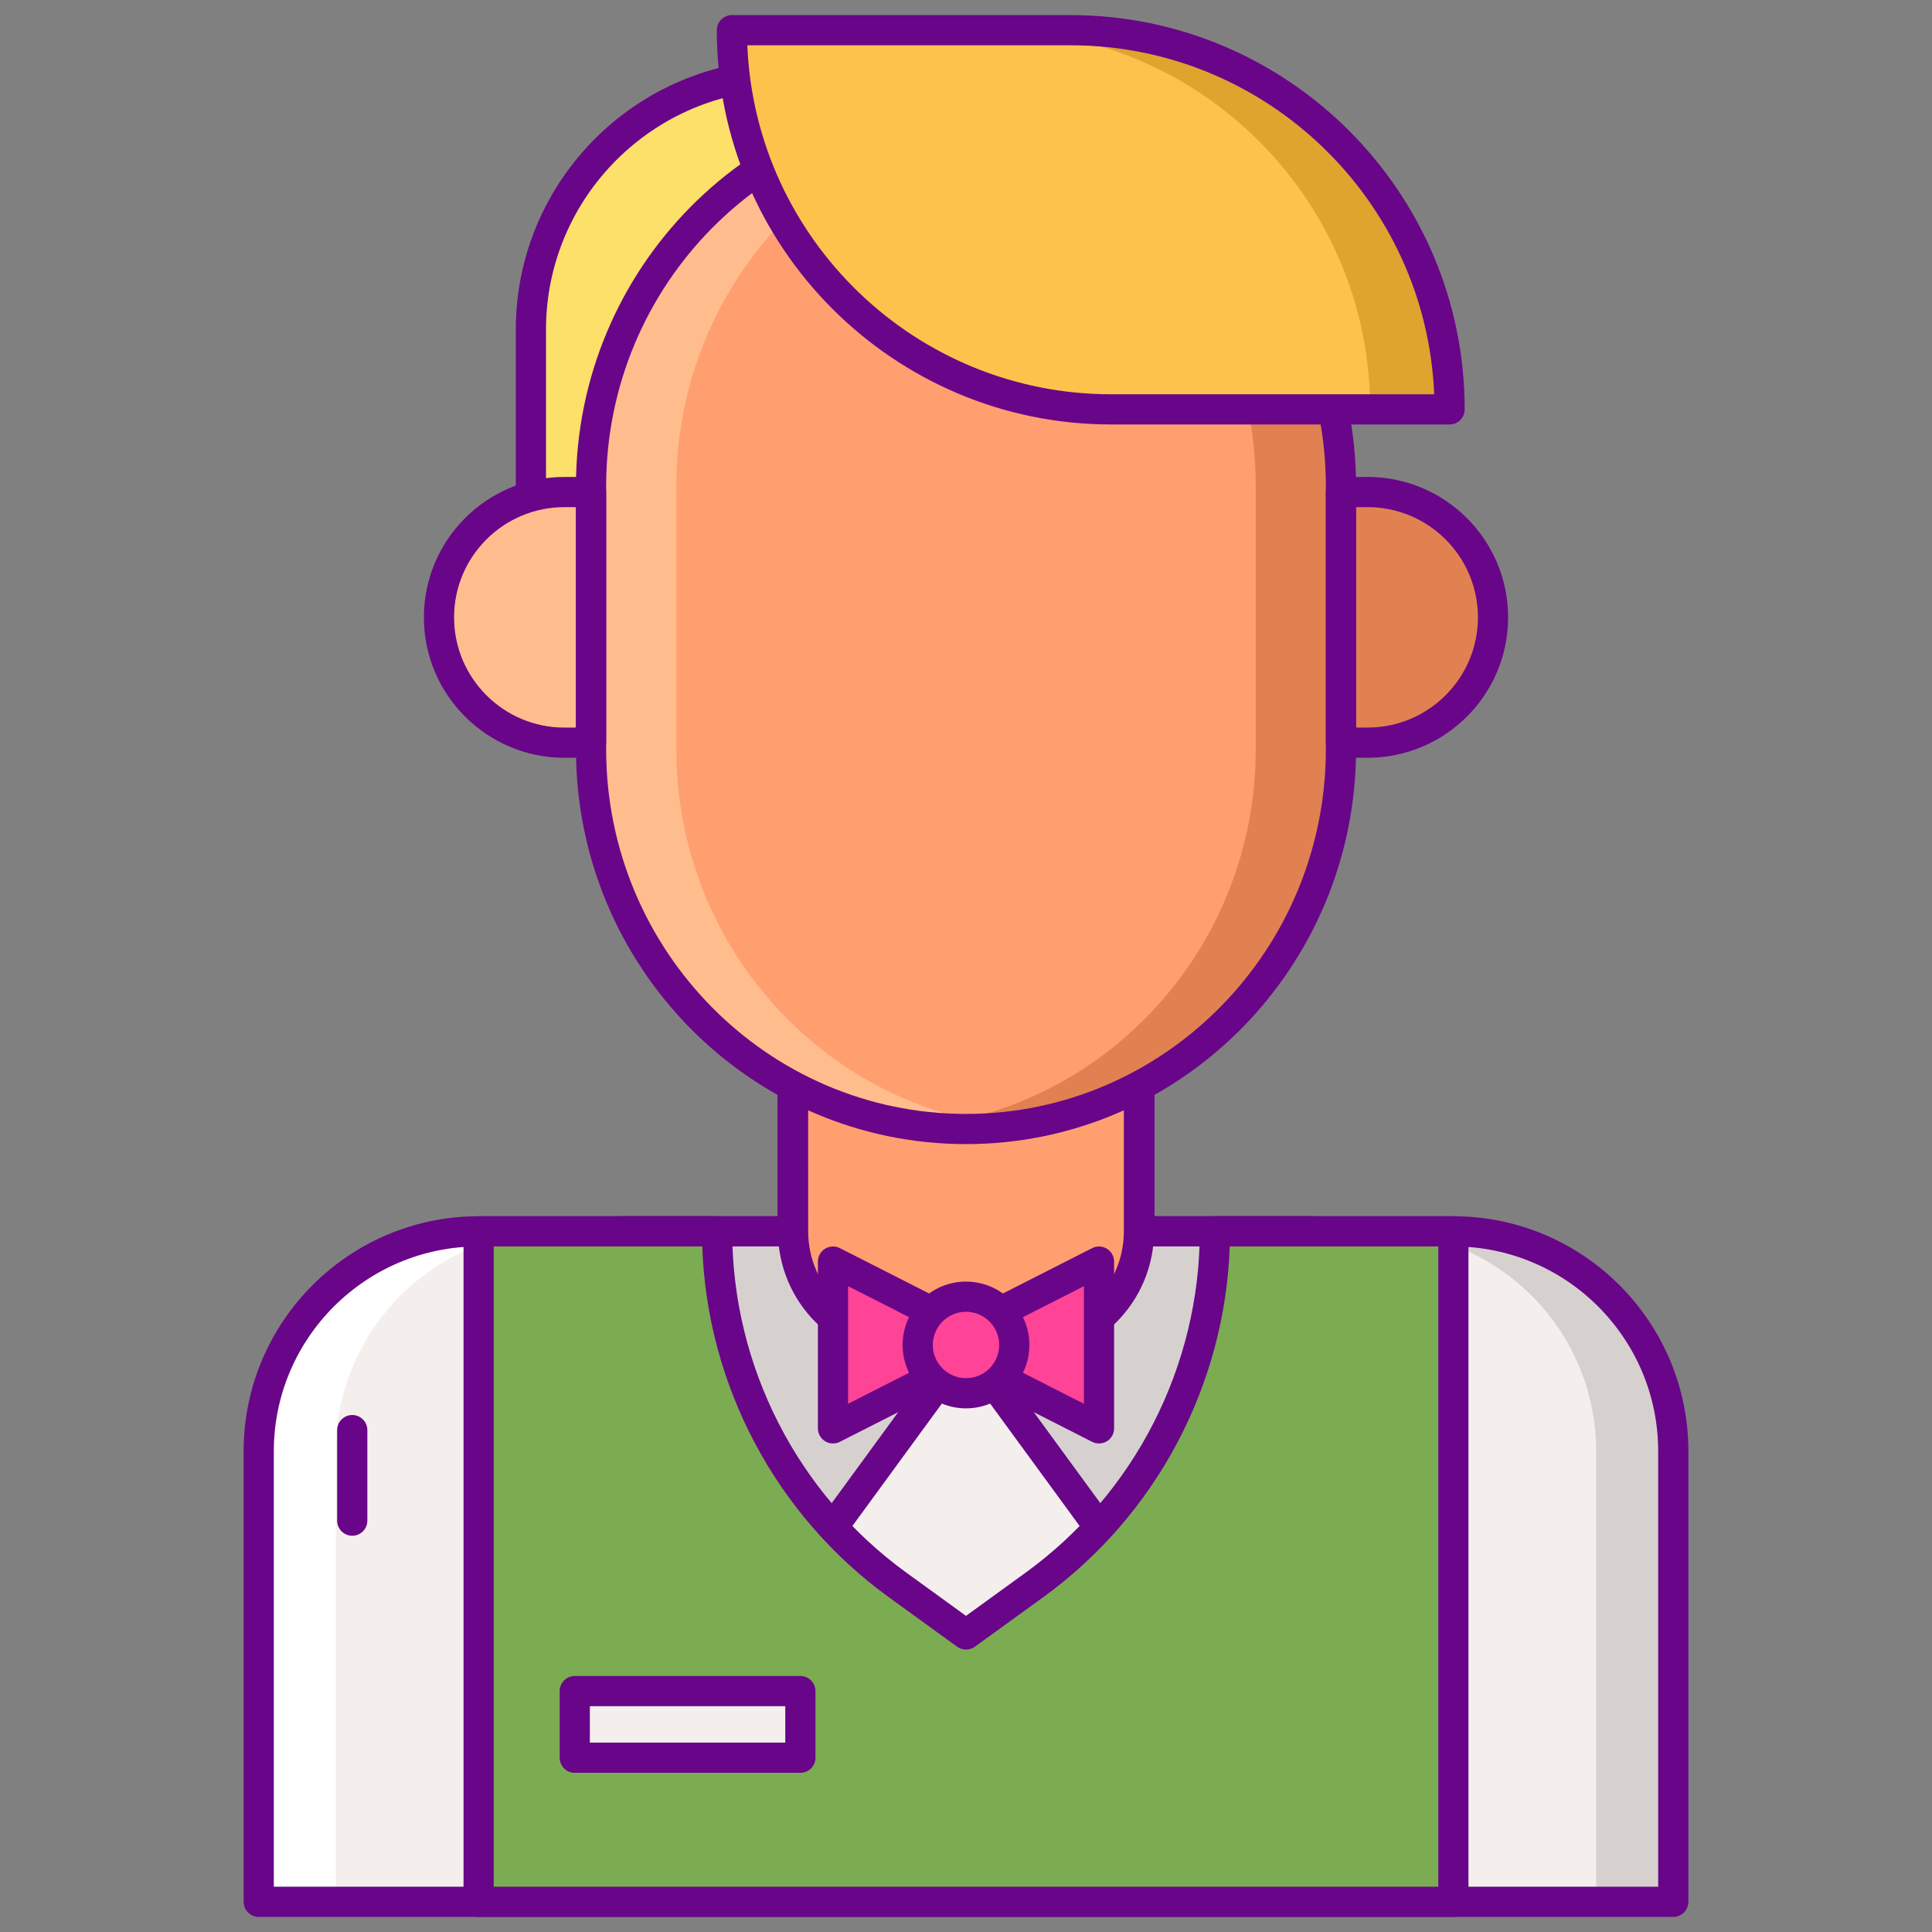 <?xml version="1.0" encoding="utf-8"?>
<!-- Generator: Adobe Illustrator 22.1.0, SVG Export Plug-In . SVG Version: 6.00 Build 0)  -->
<svg version="1.1" id="Layer_1" xmlns="http://www.w3.org/2000/svg" xmlns:xlink="http://www.w3.org/1999/xlink" x="0px" y="0px"
	 viewBox="0 0 256 256" style="enable-background:new 0 0 256 256;" xml:space="preserve">
<rect x="0" y="0" width="256" height="256" fill="#808080" stroke="none"/>
<style type="text/css">
	.st0{fill:#FCC24C;}
	.st1{fill:#FCE06A;}
	.st2{fill:#DEA42E;}
	.st3{fill:#690589;}
	.st4{fill:#7BAC51;}
	.st5{fill:#5D8E33;}
	.st6{fill:#99CA6F;}
	.st7{fill:#F4EFED;}
	.st8{fill:#FF4397;}
	.st9{fill:#D6D1CF;}
	.st10{fill:#FFFFFF;}
	.st11{fill:#FF9F70;}
	.st12{fill:#FFBD8E;}
	.st13{fill:#E18152;}
	.st14{fill:#E12579;}
	.st15{fill:#FF61B5;}
</style>
<g>
	<g>
		<path class="st7" d="M192.579,163.159h-14.897h-26.769c0.025-0.428,0.066-0.852,0.066-1.287v-41.927h-45.959v41.927
			c0,0.434,0.041,0.859,0.066,1.287H78.318H63.421c-16.093,0-29.139,13.046-29.139,29.139V252h187.436v-59.702
			C221.718,176.205,208.672,163.159,192.579,163.159z"/>
	</g>
	<g>
		<g>
			<path class="st9" d="M192.579,163.159h-10.222c16.093,0,29.139,13.046,29.139,29.139V252h10.222v-59.702
				C221.718,176.205,208.672,163.159,192.579,163.159z"/>
		</g>
	</g>
	<g>
		<g>
			<path class="st10" d="M63.421,163.159h10.222c-16.093,0-29.139,13.046-29.139,29.139V252H34.282v-59.702
				C34.282,176.205,47.328,163.159,63.421,163.159z"/>
		</g>
	</g>
	<g>
		<path class="st3" d="M221.718,254H34.282c-1.104,0-2-0.895-2-2v-59.702c0-17.17,13.969-31.139,31.139-31.139h39.6v-41.214
			c0-1.104,0.896-2,2-2h45.959c1.105,0,2,0.896,2,2v41.214h39.6c17.17,0,31.139,13.969,31.139,31.139V252
			C223.718,253.105,222.822,254,221.718,254z M36.282,250h183.436v-57.702c0-14.964-12.175-27.139-27.139-27.139h-41.666
			c-0.551,0-1.077-0.228-1.455-0.628c-0.378-0.401-0.574-0.94-0.541-1.49l0.024-0.374c0.019-0.263,0.038-0.526,0.038-0.794v-39.927
			H107.02v39.927c0,0.264,0.02,0.522,0.038,0.782l0.025,0.389c0.032,0.55-0.164,1.088-0.542,1.489
			c-0.378,0.4-0.904,0.628-1.455,0.628H63.421c-14.964,0-27.139,12.174-27.139,27.139V250z"/>
	</g>
	<g>
		<path class="st3" d="M46.675,203.495c-1.104,0-2-0.896-2-2v-12c0-1.105,0.896-2,2-2s2,0.895,2,2v12
			C48.675,202.6,47.78,203.495,46.675,203.495z"/>
	</g>
	<g>
		<polygon class="st9" points="105.087,163.159 128,178.217 107.57,206.166 82.16,206.166 82.16,163.159 		"/>
	</g>
	<g>
		<polygon class="st9" points="150.913,163.159 128,178.217 148.43,206.166 173.84,206.166 173.84,163.159 		"/>
	</g>
	<g>
		<path class="st3" d="M107.57,208.166H82.16c-1.104,0-2-0.896-2-2v-43.007c0-1.104,0.896-2,2-2h22.927
			c0.39,0,0.772,0.114,1.098,0.329l22.914,15.057c0.457,0.301,0.771,0.776,0.869,1.315c0.098,0.539-0.03,1.095-0.354,1.537
			l-20.43,27.95C108.808,207.861,108.208,208.166,107.57,208.166z M84.16,204.166h22.394l18.591-25.433l-20.656-13.574H84.16
			V204.166z"/>
	</g>
	<g>
		<path class="st3" d="M173.84,208.166h-25.409c-0.638,0-1.238-0.305-1.614-0.82l-20.431-27.95
			c-0.323-0.442-0.451-0.998-0.353-1.537c0.097-0.539,0.412-1.014,0.87-1.315l22.913-15.057c0.326-0.214,0.708-0.329,1.099-0.329
			h22.927c1.104,0,2,0.896,2,2v43.007C175.84,207.27,174.944,208.166,173.84,208.166z M149.446,204.166h22.393v-39.007h-20.328
			l-20.656,13.574L149.446,204.166z"/>
	</g>
	<g>
		<path class="st4" d="M160.979,163.159L160.979,163.159c0,18.545-8.89,35.965-23.907,46.846L128,216.579l-9.073-6.574
			c-15.017-10.881-23.907-28.302-23.907-46.846l0,0h-31.6V252H128h64.579v-88.841H160.979z"/>
	</g>
	<g>
		<path class="st3" d="M192.579,254H63.421c-1.104,0-2-0.895-2-2v-88.841c0-1.104,0.896-2,2-2h31.6c1.105,0,2,0.896,2,2
			c0,17.847,8.628,34.754,23.08,45.227L128,214.11l7.898-5.724c14.453-10.473,23.081-27.379,23.081-45.227c0-1.104,0.896-2,2-2h31.6
			c1.104,0,2,0.896,2,2V252C194.579,253.105,193.684,254,192.579,254z M65.421,250h125.158v-84.841h-27.634
			c-0.619,18.383-9.753,35.635-24.699,46.466l-9.072,6.574c-0.7,0.507-1.647,0.507-2.347,0l-9.073-6.574
			c-14.947-10.831-24.08-28.083-24.7-46.466H65.421V250z"/>
	</g>
	<g>
		<rect x="76.16" y="224.079" class="st7" width="29.891" height="8.829"/>
	</g>
	<g>
		<path class="st11" d="M105.087,163.159L105.087,163.159c0,8.316,6.741,15.058,15.058,15.058h15.711
			c8.316,0,15.057-6.742,15.057-15.058l0,0v-30.742H105.08L105.087,163.159z"/>
	</g>
	<g>
		<path class="st3" d="M135.855,180.216h-15.711c-9.406,0-17.058-7.652-17.058-17.057v0.001l-0.007-30.742
			c0-0.531,0.21-1.04,0.585-1.415c0.376-0.375,0.884-0.586,1.415-0.586h45.833c1.104,0,2,0.895,2,2v30.742
			C152.913,172.564,145.261,180.216,135.855,180.216z M107.081,134.417l0.006,28.742v0c0,7.2,5.857,13.057,13.058,13.057h15.711
			c7.2,0,13.058-5.857,13.058-13.057v-28.742H107.081z"/>
	</g>
	<g>
		<path class="st1" d="M130.104,81.099H70.348V43.67c0-18.653,15.121-33.774,33.774-33.774h25.982V81.099z"/>
	</g>
	<g>
		<path class="st3" d="M130.104,83.1H70.348c-1.104,0-2-0.896-2-2V43.67c0-19.726,16.048-35.774,35.774-35.774h25.982
			c1.105,0,2,0.896,2,2V81.1C132.104,82.204,131.209,83.1,130.104,83.1z M72.348,79.1h55.757V11.896h-23.982
			c-17.521,0-31.774,14.254-31.774,31.774V79.1z"/>
	</g>
	<g>
		<path class="st12" d="M78.318,65.201h-3.547c-9.17,0-16.603,7.433-16.603,16.603c0,9.17,7.433,16.603,16.603,16.603h3.547V65.201z
			"/>
	</g>
	<g>
		<path class="st13" d="M181.229,65.201h-3.547v33.206h3.547c9.169,0,16.603-7.433,16.603-16.603
			C197.831,72.634,190.398,65.201,181.229,65.201z"/>
	</g>
	<g>
		<path class="st11" d="M128,149.601L128,149.601c-27.439,0-49.682-22.532-49.682-50.327V64.432
			c0-27.795,22.243-50.327,49.682-50.327l0,0c27.439,0,49.682,22.532,49.682,50.327v34.841
			C177.682,127.069,155.439,149.601,128,149.601z"/>
	</g>
	<g>
		<path class="st13" d="M128,14.105c-1.91,0-3.792,0.12-5.646,0.333c24.779,2.841,44.036,24.134,44.036,49.994v34.841
			c0,25.86-19.258,47.154-44.036,49.994c1.854,0.212,3.735,0.333,5.646,0.333c27.439,0,49.682-22.532,49.682-50.327V64.432
			C177.682,36.637,155.439,14.105,128,14.105z"/>
	</g>
	<g>
		<path class="st12" d="M128,14.105c1.91,0,3.792,0.12,5.646,0.333c-24.779,2.841-44.036,24.134-44.036,49.994v34.841
			c0,25.86,19.258,47.154,44.036,49.994c-1.854,0.212-3.735,0.333-5.646,0.333c-27.439,0-49.682-22.532-49.682-50.327V64.432
			C78.318,36.637,100.561,14.105,128,14.105z"/>
	</g>
	<g>
		<path class="st3" d="M128,151.601c-28.498,0-51.682-23.474-51.682-52.327V64.432c0-28.853,23.184-52.327,51.682-52.327
			c28.497,0,51.682,23.474,51.682,52.327v34.841C179.682,128.127,156.497,151.601,128,151.601z M128,16.105
			c-26.292,0-47.682,21.68-47.682,48.327v34.841c0,26.647,21.39,48.327,47.682,48.327c26.292,0,47.682-21.68,47.682-48.327V64.432
			C175.682,37.785,154.292,16.105,128,16.105z"/>
	</g>
	<g>
		<path class="st3" d="M78.318,100.406h-3.547c-10.257,0-18.603-8.345-18.603-18.603c0-10.257,8.345-18.603,18.603-18.603h3.547
			c1.104,0,2,0.896,2,2v33.206C80.318,99.511,79.423,100.406,78.318,100.406z M74.771,67.201c-8.052,0-14.603,6.551-14.603,14.603
			c0,8.052,6.551,14.603,14.603,14.603h1.547V67.201H74.771z"/>
	</g>
	<g>
		<path class="st3" d="M181.228,100.406h-3.547c-1.104,0-2-0.896-2-2V65.201c0-1.104,0.896-2,2-2h3.547
			c10.258,0,18.603,8.345,18.603,18.603C199.831,92.061,191.486,100.406,181.228,100.406z M179.682,96.406h1.547
			c8.052,0,14.603-6.551,14.603-14.603c0-8.052-6.551-14.603-14.603-14.603h-1.547V96.406z"/>
	</g>
	<g>
		<path class="st0" d="M192.078,54.244h-44.853c-27.749,0-50.244-22.495-50.244-50.244v0h44.853
			C169.584,4,192.078,26.495,192.078,54.244L192.078,54.244z"/>
	</g>
	<g>
		<path class="st2" d="M141.835,4h-10.523c27.749,0,50.244,22.495,50.244,50.244l0,0h10.523l0,0C192.079,26.495,169.584,4,141.835,4
			z"/>
	</g>
	<g>
		<path class="st3" d="M192.078,56.244h-44.852c-28.807,0-52.244-23.437-52.244-52.244c0-1.105,0.896-2,2-2h44.853
			c28.807,0,52.243,23.437,52.243,52.244C194.078,55.349,193.183,56.244,192.078,56.244z M99.023,6
			c1.053,25.677,22.271,46.244,48.203,46.244h42.811C188.984,26.567,167.766,6,141.835,6H99.023z"/>
	</g>
	<g>
		<path class="st3" d="M106.052,234.908H76.16c-1.104,0-2-0.896-2-2v-8.829c0-1.105,0.896-2,2-2h29.892c1.104,0,2,0.895,2,2v8.829
			C108.052,234.013,107.156,234.908,106.052,234.908z M78.16,230.908h25.892v-4.829H78.16V230.908z"/>
	</g>
	<g>
		<polygon class="st8" points="128,176.12 110.376,167.166 110.376,189.267 128,180.313 145.624,189.267 145.624,167.166 		"/>
	</g>
	<g>
		<path class="st3" d="M145.624,191.267c-0.31,0-0.62-0.072-0.906-0.217L128,182.556l-16.718,8.495
			c-0.619,0.315-1.359,0.285-1.952-0.079c-0.593-0.364-0.954-1.009-0.954-1.705v-22.102c0-0.695,0.361-1.341,0.954-1.705
			c0.593-0.364,1.333-0.394,1.952-0.079L128,173.877l16.718-8.495c0.619-0.316,1.358-0.285,1.952,0.079
			c0.593,0.364,0.954,1.009,0.954,1.705v22.102c0,0.695-0.361,1.341-0.954,1.705C146.35,191.168,145.987,191.267,145.624,191.267z
			 M128,178.312c0.31,0,0.621,0.072,0.906,0.217l14.718,7.478v-15.582l-14.718,7.479c-0.569,0.289-1.242,0.289-1.812,0
			l-14.718-7.479v15.582l14.718-7.478C127.379,178.385,127.689,178.312,128,178.312z"/>
	</g>
	<g>
		<path class="st8" d="M134.399,178.217c0,3.534-2.865,6.399-6.399,6.399c-3.534,0-6.399-2.865-6.399-6.399
			c0-3.534,2.865-6.399,6.399-6.399C131.534,171.818,134.399,174.683,134.399,178.217z"/>
	</g>
	<g>
		<path class="st3" d="M128,186.615c-4.631,0-8.398-3.768-8.398-8.399c0-4.631,3.767-8.398,8.398-8.398
			c4.631,0,8.398,3.768,8.398,8.398C136.398,182.848,132.631,186.615,128,186.615z M128,173.818c-2.425,0-4.398,1.973-4.398,4.398
			c0,2.426,1.973,4.399,4.398,4.399c2.426,0,4.398-1.973,4.398-4.399C132.398,175.791,130.426,173.818,128,173.818z"/>
	</g>
</g>
</svg>

